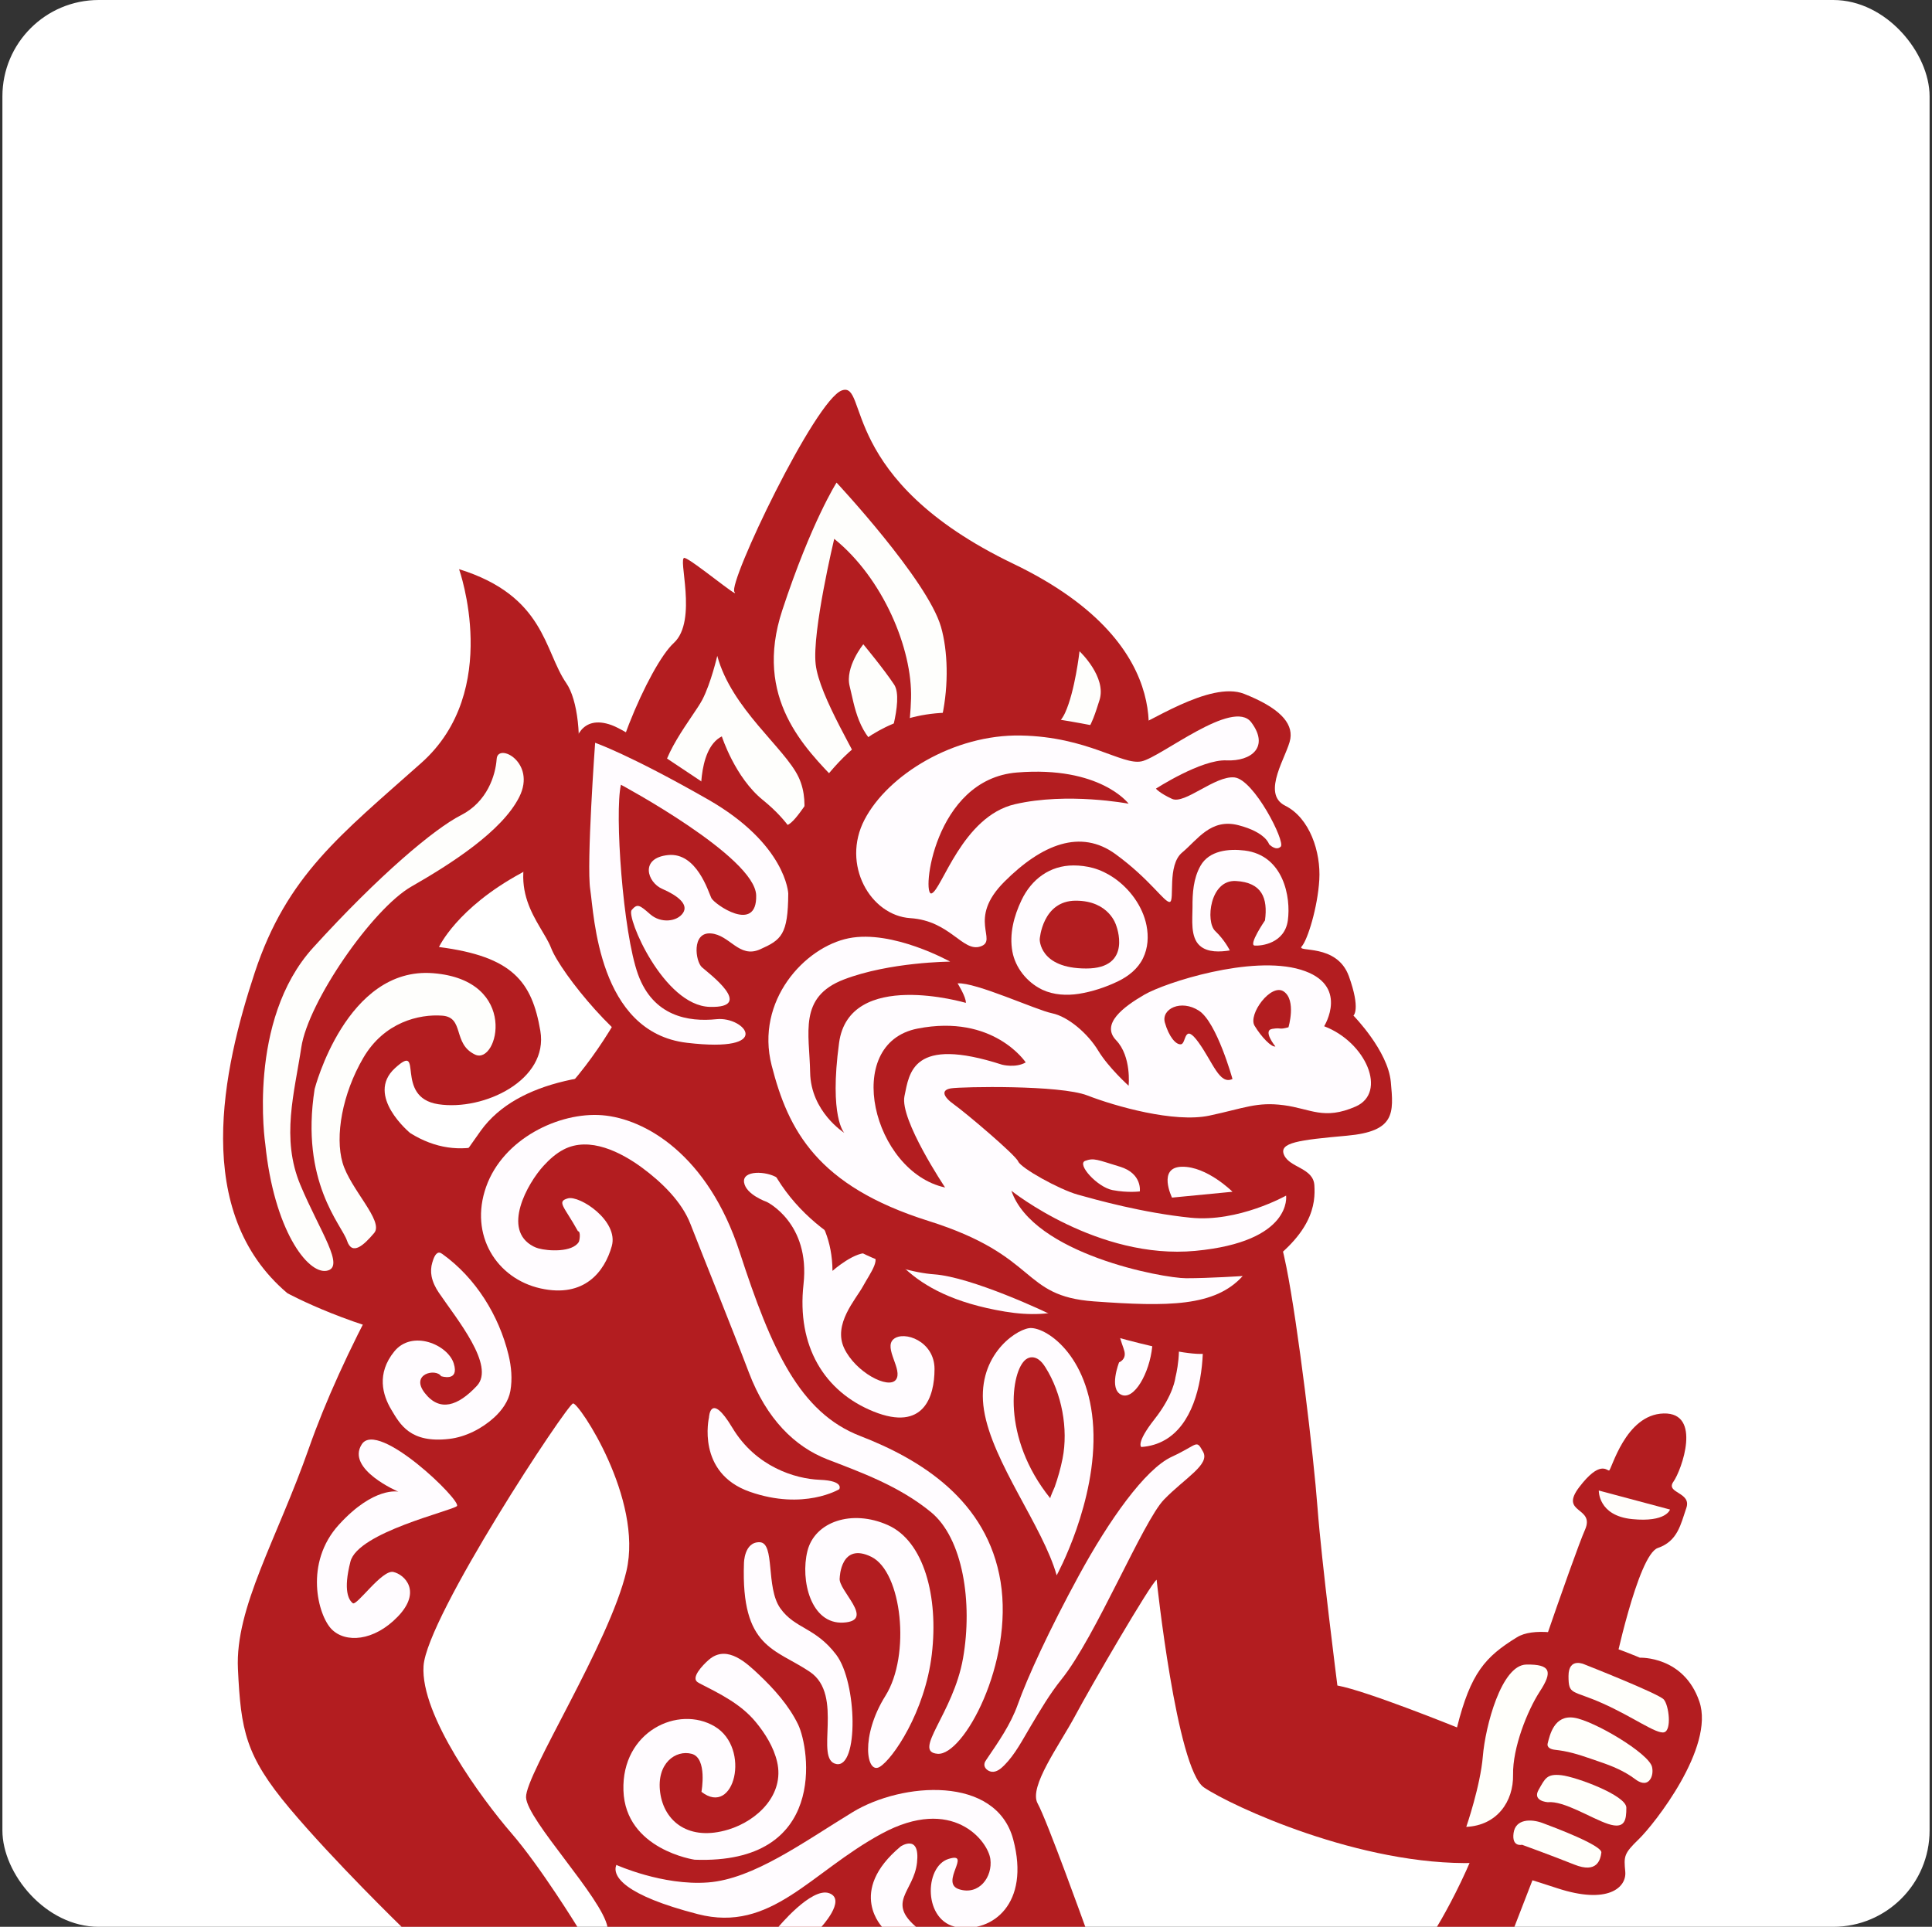 <svg width="401" height="400" viewBox="0 0 401 400" fill="none" xmlns="http://www.w3.org/2000/svg">
<rect x="0" y="0" width="401" height="400" fill="#333333" stroke="none"/>
<g clip-path="url(#clip0_291_3339)">
<rect x="0.5" width="400" height="400" rx="20" fill="white"/>
<path d="M237.33 157.846C237.33 157.846 246.85 134.58 210.329 117.038C173.807 99.495 180.304 79.107 174.748 81.044C169.192 82.982 151.036 121.057 152.435 122.866C153.834 124.675 143.694 116.234 142.11 115.824C140.526 115.414 144.925 128.84 139.843 133.487C134.761 138.133 124.887 160.95 125.78 171.474C126.672 181.997 138.653 188.839 132.325 203.125C125.997 217.412 106.112 248.324 85.141 235.219C85.141 235.219 75.725 227.477 81.973 221.753C88.221 216.029 81.603 227.831 91.011 229.238C100.419 230.653 113.903 224.221 112.15 213.995C110.405 203.769 106.377 198.559 91.116 196.597C91.116 196.597 94.806 188.501 108.194 181.242C121.574 173.982 122.193 148.553 117.546 141.832C112.898 135.111 113.139 123.718 95.281 118.155C95.281 118.155 104.286 143.391 87.457 158.369C70.636 173.347 59.555 181.724 52.882 201.879C46.208 222.043 39.759 251.612 59.636 268.455C59.636 268.455 114.547 298.563 147.908 262.86C181.269 227.156 184.059 227.711 184.059 227.711C184.059 227.711 175.118 217.886 181.985 207.346C188.852 196.798 198.75 205.521 195.735 210.747C192.719 215.973 191.377 217.637 185.29 215.016C185.29 215.016 188.217 221.617 195.566 220.009C202.915 218.401 202.819 200.127 194.577 194.37C194.577 194.37 193.596 167.856 227.126 162.091C227.118 162.116 230.214 162.381 237.33 157.846Z" fill="#B31D20"/>
<path d="M180.208 174.73C180.208 174.73 180.457 169.319 173.807 162.341C167.15 155.362 156.343 144.999 162.365 126.693C168.388 108.387 173.631 100.187 173.631 100.187C173.631 100.187 192.47 120.358 195.301 130.11C198.131 139.862 196.249 158.49 185.917 164.206C185.917 164.206 188.788 155.394 189.093 145.023C189.399 134.652 183.231 119.988 173.148 111.86C173.148 111.86 168.525 131.163 169.297 137.892C170.06 144.621 177.973 156.962 180.811 163.45C183.641 169.93 180.208 174.73 180.208 174.73Z" fill="#FEFEFC"/>
<path d="M183.778 156.174C183.778 156.174 187.718 145.353 185.587 142.121C183.449 138.889 179.187 133.752 179.187 133.752C179.187 133.752 175.343 138.463 176.357 142.467C177.37 146.478 178.077 152.894 183.778 156.174Z" fill="#FEFEFC"/>
<path d="M187.412 182.182C187.412 182.182 184.904 172.069 198.469 163.876C212.041 155.692 218.981 152.5 221.055 148.006C223.13 143.512 224.062 135.199 224.062 135.199C224.062 135.199 229.771 140.553 228.195 145.385C226.619 150.217 225.333 156.038 213.666 161.07C201.998 166.095 189.27 182.56 187.412 182.182Z" fill="#FEFEFC"/>
<path d="M145.552 167.285C145.552 167.285 144.434 155.579 149.822 152.87C149.822 152.87 152.539 161.384 158.329 166.071C164.118 170.758 165.533 174.617 165.533 174.617C165.533 174.617 168.637 167.398 165.742 161.312C162.848 155.226 151.848 147.146 148.873 136.156C148.873 136.156 147.562 141.84 145.761 145.281C143.96 148.722 136.112 157.919 137.6 163.281C139.087 168.644 143.847 178.774 150.183 180.542C156.52 182.311 155.498 174.963 155.498 174.963C155.498 174.963 149.677 175.703 145.552 167.285Z" fill="#FEFEFC"/>
<path d="M55.06 237.487C55.06 237.487 51.209 211.889 64.991 196.726C78.773 181.563 90.207 172.012 95.667 169.239C101.126 166.465 102.847 160.982 103.088 157.541C103.33 154.1 111.362 158.264 107.792 165.42C104.222 172.575 93.552 179.368 85.398 184.039C77.245 188.71 63.946 208.013 62.538 217.428C61.123 226.834 58.285 236.265 62.337 245.968C66.398 255.672 71.769 263.093 67.797 263.808C63.825 264.524 56.862 255.27 55.06 237.487Z" fill="#FEFEFC"/>
<path d="M103.611 248.823C103.611 248.823 104.254 245.912 107.277 247.794C110.301 249.675 120.456 277.99 95.875 272.99C95.875 272.99 85.044 271.542 89.418 258.663C93.793 245.784 103.2 255.158 99.647 258.51C96.084 261.863 95.562 266.011 99.864 265.883C104.149 265.762 110.59 262.233 103.611 248.823Z" fill="#FEFEFC"/>
<path d="M116.348 249.233C116.348 249.233 128.32 252.432 138.122 247.078C147.924 241.724 151.816 238.958 154.349 239.424C156.873 239.882 149.91 245.382 148.262 247.625C146.613 249.868 133.547 260.432 116.348 249.233Z" fill="#FEFEFC"/>
<path d="M65.304 226.078C65.304 226.078 71.858 200.601 89.893 202.032C107.921 203.463 103.353 221.174 98.609 218.931C93.865 216.688 96.478 211.173 91.758 210.843C87.038 210.506 79.754 212.154 75.395 219.623C71.037 227.091 69.501 235.871 71.102 241.378C72.702 246.885 79.746 253.51 77.663 255.962C75.58 258.414 73.096 260.817 72.018 257.545C70.933 254.281 62.273 245.422 65.304 226.078Z" fill="#FEFEFC"/>
<path d="M158.626 206.1C158.626 206.1 150.312 194.322 159.575 184.184C168.838 174.046 178.72 186.845 177.996 193.285C177.273 199.725 171.049 202.9 168.203 200.392C165.364 197.884 170.711 195.938 170.928 194.274C171.146 192.61 165.613 187.207 163.073 191.878C160.532 196.549 163.153 203.93 166.627 206.309C170.1 208.689 178.278 213.312 176.324 222.147C174.37 230.983 168.259 238.862 159.486 236.409C150.722 233.957 145.632 226.738 149.757 219.518C153.882 212.291 161.585 214.542 161.585 214.542C161.585 214.542 164.086 212.315 158.626 206.1Z" fill="#FEFEFC"/>
<path d="M161.039 220.571C161.24 220.7 161.425 220.861 161.586 221.03C162.382 221.874 163.371 222.879 164.32 221.616C164.955 220.764 165.14 219.623 165.405 218.618C165.783 217.179 166.298 214.952 168.115 214.799C171.002 214.558 174.065 227.807 164.762 228.723C155.459 229.64 153.875 228.756 153.899 225.902C153.915 224.39 153.891 222.662 154.783 221.367C155.748 219.968 157.79 219.719 159.35 219.952C159.953 220.033 160.54 220.234 161.039 220.571Z" fill="#B31D20"/>
<path d="M296.311 403.137C296.311 403.137 304.681 390.724 309.538 374.532C314.394 358.34 326.809 322.452 328.972 317.588C331.135 312.732 323.537 314.283 327.79 308.712C332.044 303.14 333.459 305.271 333.966 305.271C334.472 305.271 337.303 293.63 345.303 293.429C353.296 293.228 349.05 305.166 347.33 307.594C345.609 310.022 351.165 309.717 350.007 313.061C348.849 316.398 348.238 319.943 344.089 321.358C339.94 322.773 334.979 346.659 334.979 346.659L313.116 403.129H296.311V403.137Z" fill="#B31D20"/>
<path d="M331.843 309.427C331.843 309.427 331.666 314.653 338.758 315.361C345.842 316.068 346.622 313.375 346.622 313.375L331.843 309.427Z" fill="#FFFEFB"/>
<path d="M340.165 381.784C337.029 384.815 337.029 385.321 337.335 388.561C337.64 391.801 333.789 395.443 323.263 392.002C312.738 388.561 306.193 386.744 306.193 386.744C282.44 387.419 255.552 374.902 249.883 371.059C244.214 367.208 240.065 327.942 240.065 327.942C238.754 328.859 226.404 350.108 223.163 356.178C219.923 362.247 213.45 370.954 215.372 374.395C217.293 377.836 225.294 400.098 225.294 400.098H126.102C125.025 394.028 109.369 377.836 109.185 373.117C109 368.39 126.504 341.135 130.018 326.158C133.524 311.18 120.16 291.21 118.946 291.346C117.732 291.483 88.584 335.604 87.909 345.855C87.233 356.113 100.058 373.519 106.129 380.538C112.2 387.548 119.895 400.098 119.895 400.098H83.454C83.454 400.098 69.286 386.334 60.111 375.408C50.937 364.474 49.988 359.216 49.385 346.466C48.774 333.715 57.482 319.549 64.156 300.519C70.838 281.498 84.202 256.398 99.785 234.739C115.376 213.089 169.016 227.255 169.016 227.255C169.016 227.255 195.125 231.773 202.136 228.943C209.156 226.105 229.475 232.649 229.475 232.649C259.025 232.512 264.557 250.867 266.994 263.007C269.422 275.154 272.654 302.143 273.466 313.069C274.279 323.995 277.583 349.907 277.583 349.907C283.59 350.984 302.413 358.605 302.413 358.605C305.252 347.278 308.283 343.933 314.861 339.889C321.446 335.837 340.366 344.134 340.366 344.134C340.366 344.134 349.476 343.732 352.717 353.243C355.957 362.754 343.301 378.745 340.165 381.784Z" fill="#B31D20"/>
<path d="M304.335 379.251C304.335 379.251 307.27 370.753 307.776 364.579C308.283 358.404 311.62 345.654 316.782 345.557C321.944 345.461 322.25 347.077 319.613 351.121C316.983 355.165 313.944 362.858 314.048 368.422C314.153 373.993 310.711 378.954 304.335 379.251Z" fill="#FFFFFB"/>
<path d="M328.932 345.549C328.932 345.549 325.555 343.901 325.555 347.945C325.555 351.989 326.294 350.775 332.639 353.613C338.983 356.443 343.775 360.021 345.391 359.619C347.008 359.217 346.405 354.023 345.327 352.801C344.25 351.579 328.932 345.549 328.932 345.549Z" fill="#FFFFFB"/>
<path d="M324.55 363.51C323.963 363.405 323.368 363.317 322.765 363.253C322.009 363.172 320.996 362.859 321.237 361.902C321.688 360.133 322.596 355.985 326.697 356.588C330.798 357.199 342.232 363.976 342.891 366.806C343.1 367.69 342.988 368.84 342.385 369.556C341.532 370.577 340.31 370.038 339.426 369.371C337.118 367.642 334.674 366.637 331.964 365.721C329.503 364.885 327.123 363.976 324.55 363.51Z" fill="#FFFFFB"/>
<path d="M321.245 374.13C321.245 374.13 317.996 373.929 319.347 371.565C320.698 369.202 321.036 368.189 324.067 368.526C327.107 368.864 337.56 372.707 337.56 375.271C337.56 377.836 337.286 379.79 333.781 378.648C330.283 377.498 324.622 373.792 321.245 374.13Z" fill="#FFFFFB"/>
<path d="M315.906 382.966C315.906 382.966 313.743 383.504 314.153 380.538C314.555 377.571 317.796 377.571 320.16 378.447C322.524 379.324 332.575 383.102 332.374 384.59C332.173 386.077 331.497 388.971 326.769 387.082C322.049 385.193 315.906 382.966 315.906 382.966Z" fill="#FFFFFB"/>
<path d="M158.491 232.521C158.491 232.521 169.628 229.892 176.607 240.415C183.587 250.939 198.872 268.039 212.333 265.515C225.793 262.983 228.929 256.76 228.728 251.976C228.527 247.193 224.378 240.214 227.514 239.603C230.65 238.992 236.013 245.472 235.209 252.756C234.397 260.04 229.942 275.83 208.594 272.284C187.237 268.739 184.407 258.424 180.354 254.171C176.302 249.926 166.283 235.761 158.491 232.521Z" fill="#FFFCFF"/>
<path d="M110.705 258.746C111.026 258.915 111.372 259.051 111.742 259.156C113.8 259.735 118.753 260.008 120.12 257.845C120.313 257.54 120.579 255.594 119.959 255.594C117.129 250.465 115.441 249.452 117.869 248.777C120.297 248.101 128.459 253.432 126.979 258.698C125.492 263.964 121.31 269.495 112.2 267.469C103.09 265.443 97.357 256.406 100.895 246.389C104.433 236.372 116.076 230.808 124.985 231.516C133.894 232.223 146.944 239.716 153.53 259.952C160.107 280.187 165.977 293.244 178.529 298.1C191.081 302.956 204.943 311.461 207.677 328.361C210.411 345.26 199.982 364.491 194.618 364.081C189.255 363.679 197.859 355.784 199.885 344.247C201.911 332.71 199.885 319.348 193.203 313.889C186.521 308.422 178.529 305.593 171.742 302.964C164.956 300.335 159.094 294.562 155.444 284.947C151.801 275.332 146.333 261.873 143.302 254.083C141.477 249.388 137.263 245.368 133.299 242.433C128.917 239.202 122.348 235.825 116.976 238.639C115.392 239.467 114.041 240.681 112.835 241.999C109.482 245.649 104.071 255.297 110.705 258.746Z" fill="#FFFCFF"/>
<path d="M159.158 249.516C159.158 249.516 154.84 248.029 154.438 245.472C154.036 242.908 159.029 243.044 161.385 244.532C163.749 246.019 172.723 251.277 172.787 263.827C172.787 263.827 177.644 259.509 180.482 260.185C183.313 260.86 180.683 264.164 179.131 267.002C177.579 269.832 172.859 274.897 175.215 279.89C177.579 284.882 184.39 288.46 185.942 286.434C187.494 284.408 183.313 279.825 185.467 278C187.63 276.175 193.967 278.402 193.967 284.207C193.967 290.012 191.675 297.191 181.351 293.042C171.026 288.894 165.357 279.383 166.773 266.632C168.204 253.874 159.158 249.516 159.158 249.516Z" fill="#FFFCFF"/>
<path d="M219.319 327.034C219.319 327.034 227.722 311.751 226.91 296.371C226.098 280.991 216.69 275.219 213.546 275.725C210.402 276.232 202.514 281.9 204.235 292.729C205.956 303.558 216.481 316.92 219.319 327.034Z" fill="#FFFCFF"/>
<path d="M218.001 311.052C217.889 310.907 218.838 308.897 218.91 308.688C219.585 306.766 220.148 304.797 220.542 302.803C221.772 296.612 220.373 289.216 216.996 283.87C216.61 283.259 216.176 282.664 215.589 282.246C214.737 281.643 213.772 281.586 212.936 282.205C209.8 284.537 207.781 298.397 218.001 311.052Z" fill="#B31D20"/>
<path d="M232.273 282.816C232.273 282.816 233.793 282.262 233.383 280.541C232.973 278.821 230.85 275.074 233.89 274.214C236.929 273.354 239.711 273.965 239.156 279.528C238.602 285.092 235.361 290.759 232.732 289.545C230.094 288.331 232.273 282.816 232.273 282.816Z" fill="#FFFCFF"/>
<path d="M243.965 285.952C243.965 285.952 245.638 279.745 243.965 274.753C242.293 269.76 237.026 261.118 241.48 257.339C245.935 253.568 245.798 263.521 248.227 268.868C250.655 274.214 251.869 299.314 236.889 300.391C236.889 300.391 235.675 299.651 239.655 294.586C243.635 289.521 243.965 285.952 243.965 285.952Z" fill="#FFFCFF"/>
<path d="M147.153 294.265C147.153 294.265 144.452 305.786 155.652 309.693C166.853 313.608 174.195 309.154 174.195 309.154C174.195 309.154 175.288 307.402 170.158 307.201C165.028 307 156.867 304.499 152.01 296.403C147.386 288.701 147.153 294.265 147.153 294.265Z" fill="#FFFCFF"/>
<path d="M174.291 327.541C174.291 327.541 174.475 320.056 180.852 323.191C187.228 326.327 189.053 343.636 183.787 352.029C178.52 360.431 179.839 368.422 182.573 366.806C185.306 365.19 191.988 355.374 193.404 343.427C194.819 331.48 191.787 319.951 184.293 316.607C176.799 313.262 169.112 315.899 167.592 321.969C166.073 328.039 168.3 337.253 175.079 336.843C181.857 336.433 173.784 330.065 174.291 327.541Z" fill="#FFFCFF"/>
<path d="M204.308 366.34C204.308 366.227 204.324 366.115 204.356 366.002C204.436 365.737 204.589 365.496 204.75 365.271C207.226 361.613 209.759 358.027 211.255 353.822C213.281 348.154 217.736 338.442 223.943 327.042C230.151 315.642 237.653 304.982 243.217 302.417C248.773 299.852 248.211 298.711 249.706 301.372C251.202 304.033 245.943 306.815 241.593 311.309C237.243 315.803 227.425 339.785 220.341 348.596C217.872 351.668 215.87 355.084 213.86 358.461C212.236 361.186 210.684 364.233 208.416 366.493C207.749 367.16 206.832 367.948 205.803 367.803C205.08 367.699 204.308 367.104 204.308 366.34Z" fill="#FFFCFF"/>
<path d="M154.415 324.51C154.415 324.51 154.439 320.056 157.679 320.16C160.92 320.265 158.893 329.502 161.933 333.836C164.972 338.169 169.218 337.767 173.576 343.531C177.926 349.296 178.231 367.111 173.576 366.203C168.92 365.295 175.297 351.933 168.108 347.077C160.92 342.213 153.787 342.213 154.415 324.51Z" fill="#FFFCFF"/>
<path d="M144.468 348.87C143.76 347.615 146.671 344.866 147.515 344.247C151.101 341.626 154.921 345.187 157.462 347.591C160.605 350.55 163.766 354.079 165.655 358.003C168.059 362.995 171.855 387.098 144.178 386.069C144.178 386.069 129.809 383.979 129.399 371.702C128.989 359.426 140.801 353.894 148.359 358.413C155.918 362.931 152.412 377.306 145.593 371.975C145.593 371.975 146.872 364.973 143.567 364.089C140.262 363.204 136.21 366.042 137.022 372.112C137.834 378.182 143.028 382.298 151.19 379.806C157.22 377.965 162.873 372.538 161.297 365.753C160.589 362.706 158.82 359.852 156.842 357.464C153.755 353.726 149.405 351.611 145.183 349.448C144.918 349.304 144.62 349.143 144.468 348.87Z" fill="#FFFCFF"/>
<path d="M127.92 387.146C127.92 387.146 137.536 391.496 146.944 390.788C156.36 390.081 166.66 382.491 176.944 376.212C187.229 369.933 206.76 368.518 210.306 381.88C213.852 395.242 205.956 401.207 198.767 400.098C191.579 398.988 191.78 387.516 196.845 385.916C201.903 384.316 194.924 390.893 199.073 392.203C203.222 393.522 206.06 389.638 205.554 385.916C205.047 382.194 197.762 372.675 182.983 380.666C168.204 388.658 160.107 401.312 144.829 397.364C129.544 393.425 127.011 389.478 127.92 387.146Z" fill="#FFFCFF"/>
<path d="M183.28 400.235C183.28 400.235 175.625 392.75 186.955 383.303C186.955 383.303 190.999 380.602 190.332 386.68C189.657 392.75 183.867 394.832 190.404 400.235" fill="#FFFCFF"/>
<path d="M161.386 400.235C161.386 400.235 168.405 391.672 172.112 393.023C175.827 394.374 170.287 400.235 170.287 400.235H161.386Z" fill="#FFFCFF"/>
<path d="M91.085 260.04C90.297 260.137 89.927 261.471 89.734 262.074C89.445 263.007 89.397 264.012 89.581 264.968C89.823 266.182 90.385 267.324 91.077 268.345C94.719 273.74 102.889 283.524 98.973 287.704C95.057 291.885 91.278 293.171 88.174 289.192C85.07 285.212 90.466 283.998 91.551 285.686C91.551 285.686 95.395 286.965 94.181 283.058C92.967 279.142 85.545 275.975 81.83 280.565C78.115 285.156 79.402 289.602 81.219 292.641C83.036 295.68 85.135 299.659 93.232 298.711C96.633 298.317 100.034 296.58 102.567 294.265C104.143 292.826 105.55 290.896 105.928 288.766C106.371 286.281 106.137 283.717 105.55 281.281C103.564 273.072 98.732 265.29 91.833 260.338C91.616 260.185 91.374 260.024 91.109 260.04C91.109 260.04 91.093 260.04 91.085 260.04Z" fill="#FFFCFF"/>
<path d="M82.682 309.669C82.682 309.669 71.755 305.014 75.092 299.828C78.429 294.643 95.942 311.646 94.832 312.659C93.722 313.672 74.288 318.11 72.736 324.18C71.184 330.25 72.398 332.139 73.21 332.815C74.022 333.49 79.281 325.796 81.645 326.335C84.009 326.873 87.579 330.379 82.586 335.58C77.592 340.782 71.658 341.111 68.82 338.209C65.981 335.307 63.087 324.445 70.372 316.486C77.649 308.519 82.682 309.669 82.682 309.669Z" fill="#FFFCFF"/>
<path d="M214.865 257.226C200.19 258.127 195.028 253.713 188.652 247.048C182.275 240.392 175.224 233.695 175.224 233.695C175.224 233.695 175.232 233.695 175.256 233.687C175.931 233.59 188.499 231.886 197.682 237.955C207.13 244.202 213.53 237.955 213.53 237.955C213.337 239.684 213.297 241.493 213.45 243.358C213.45 243.358 216.489 241.115 219.118 239.941C221.748 238.76 229.539 256.326 214.865 257.226Z" fill="#FFFCFF"/>
<path d="M259.992 264.537C259.992 264.537 262.693 265.348 259.453 270.743C256.212 276.138 255.674 280.19 250.278 281.002C244.883 281.814 222.61 275.197 219.779 273.718C216.949 272.23 201.559 265.083 193.872 264.545C186.177 264.006 168.905 258.338 160.543 243.36C152.172 228.382 144.349 222.449 136.79 220.15C129.232 217.859 116.415 202.069 114.388 196.803C112.362 191.537 104.128 184.663 111.823 171.438C119.518 158.213 119.108 158.076 119.108 155.922C119.108 153.759 120.596 148.228 126.932 150.527C133.268 152.826 159.047 173.062 163.365 171.309C167.683 169.557 174.164 148.774 196.156 147.962C218.155 147.15 230.836 152.416 234.349 151.468C237.855 150.527 251.082 141.209 258.239 144.047C265.395 146.877 268.362 149.98 267.823 153.357C267.285 156.734 261.616 164.693 266.746 167.257C271.876 169.822 274.168 176.905 273.83 182.637C273.492 188.369 271.402 195.115 270.187 196.465C268.973 197.816 277.472 195.726 279.973 202.672C282.466 209.618 280.914 210.832 280.914 210.832C280.914 210.832 288.07 218.116 288.673 224.596C289.276 231.076 289.614 234.854 279.595 235.763C269.576 236.671 265.323 237.178 266.537 239.815C267.751 242.452 272.608 242.444 272.809 246.086C273.018 249.728 272.776 256.473 259.992 264.537Z" fill="#B31D20"/>
<path d="M263.401 175.249C263.401 175.249 264.816 176.768 265.829 175.755C266.843 174.742 260.265 161.79 256.213 161.389C252.168 160.987 245.888 167.056 243.259 165.842C240.63 164.628 239.922 163.72 239.922 163.72C239.922 163.72 249.338 157.618 254.564 157.851C259.791 158.084 263.506 155.021 259.71 149.956C255.915 144.899 240.983 157.192 236.939 158.052C232.894 158.912 225.786 152.955 211.892 152.69C197.989 152.416 184.296 160.85 179.439 170.16C174.582 179.47 180.653 190.066 188.951 190.604C197.249 191.143 199.814 197.76 203.529 196.473C207.244 195.195 200.626 190.878 208.458 183.047C216.282 175.225 224.315 172.049 231.535 177.315C238.756 182.581 241.723 187.437 242.801 187.236C243.878 187.035 242.189 179.614 245.366 176.977C248.534 174.348 251.3 169.822 257.041 171.309C262.758 172.789 263.401 175.249 263.401 175.249Z" fill="#FFFCFF"/>
<path d="M234.253 166.847C234.253 166.847 228.383 158.953 211.071 160.368C193.767 161.782 191.234 186.175 193.357 185.467C195.48 184.76 199.733 169.476 210.661 166.952C221.596 164.42 234.253 166.847 234.253 166.847Z" fill="#B31D20"/>
<path d="M262.557 191.071C262.557 191.071 259.051 196.2 260.418 196.296C261.785 196.401 266.642 195.854 267.301 191.071C267.96 186.279 266.441 177.58 258.344 176.567C255.071 176.157 250.97 176.543 249.169 179.743C247.681 182.38 247.496 185.395 247.513 188.353C247.521 190.805 247.014 194.536 249.04 196.329C250.681 197.784 253.246 197.615 255.256 197.309C255.256 197.309 254.243 195.187 252.216 193.266C250.19 191.344 251.107 182.589 256.518 182.894C261.93 183.192 263.184 186.448 262.557 191.071Z" fill="#FFFCFF"/>
<path d="M237.968 192.124C237.18 188.128 234.462 184.47 231.165 182.219C229.855 181.327 228.407 180.619 226.88 180.193C225.553 179.831 224.186 179.662 222.811 179.662C217.906 179.662 214.095 182.525 212.028 186.858C210.452 190.154 209.455 193.9 210.131 197.558C210.742 200.879 213.122 203.853 216.137 205.357C216.226 205.397 216.306 205.445 216.394 205.486C218.726 206.563 221.404 206.7 223.913 206.314C226.679 205.879 229.565 204.923 232.082 203.701C234.213 202.672 236.207 201.088 237.244 198.917C238.282 196.787 238.418 194.415 237.968 192.124Z" fill="#FFFCFF"/>
<path d="M231.655 192.084C231.655 192.084 230.24 186.979 223.285 186.979C216.338 186.979 215.799 194.986 215.799 194.986C215.799 194.986 215.662 201.056 225.448 201.056C235.234 201.056 231.655 192.084 231.655 192.084Z" fill="#B31D20"/>
<path d="M197.209 199.633C197.209 199.633 185.269 192.952 176.159 194.777C167.048 196.602 156.724 207.729 160.165 221.187C163.607 234.645 169.581 246.182 192.723 253.466C215.864 260.75 211.683 269.047 227.065 270.164C242.447 271.274 252.168 271.274 257.934 264.898C257.934 264.898 251.002 265.356 246.194 265.356C241.386 265.356 214.433 260.348 209.922 247.195C209.922 247.195 227.877 261.586 248.116 259.673C268.355 257.759 266.939 248.2 266.939 248.2C266.939 248.2 257.017 253.804 247.103 252.791C237.18 251.778 227.531 249.076 223.688 247.999C219.844 246.922 211.948 242.532 211.337 241.117C210.726 239.702 200.337 230.931 198.046 229.307C195.754 227.691 195.215 226.268 197.434 225.93C199.662 225.593 219.973 225.191 225.706 227.418C231.439 229.645 243.725 233.15 251.01 231.598C258.295 230.047 260.861 228.696 266.465 229.436C272.069 230.175 274.763 232.603 281.381 229.709C287.99 226.807 283.544 216.347 274.835 213.043C274.835 213.043 280.231 204.408 269.979 201.305C259.727 198.202 241.844 203.982 237.526 206.491C233.208 208.999 228.416 212.569 231.656 215.945C234.897 219.322 234.253 225.392 234.253 225.392C234.253 225.392 230.104 221.677 227.941 218.108C225.778 214.53 221.67 211.025 218.357 210.35C215.044 209.674 202.5 203.87 198.753 204.143C198.753 204.143 200.538 206.973 200.474 208.195C200.474 208.195 176.247 201.04 174.156 216.492C172.066 231.944 175.234 235.176 175.234 235.176C175.234 235.176 168.287 230.794 168.15 222.626C168.013 214.466 165.657 206.973 175.169 203.331C184.682 199.689 197.209 199.633 197.209 199.633Z" fill="#FFFCFF"/>
<path d="M212.896 220.552C212.896 220.552 206.214 210.43 190.43 213.533C174.638 216.636 181.199 243.296 196.163 246.52C196.163 246.52 186.715 232.418 187.728 227.562C188.742 222.706 189.345 215.013 207.967 221.018C207.967 221.026 210.806 221.766 212.896 220.552Z" fill="#B31D20"/>
<path d="M255.81 223.993C255.81 223.993 252.57 212.255 248.863 209.827C245.148 207.399 240.967 209.425 241.779 212.295C242.591 215.157 244.071 216.982 245.156 216.781C246.242 216.58 245.727 212.191 248.75 216.379C251.774 220.568 253.109 225.271 255.81 223.993Z" fill="#B31D20"/>
<path d="M267.43 213.26C267.43 213.26 269.094 207.656 266.465 205.839C263.835 204.014 258.979 210.591 260.394 212.938C261.809 215.286 263.9 217.44 264.712 217.239C264.712 217.239 262.026 213.935 264.045 213.597C266.063 213.26 265.291 213.839 267.43 213.26Z" fill="#B31D20"/>
<path d="M255.811 247.404C255.811 247.404 250.544 242.138 245.349 242.21C240.155 242.283 243.259 248.618 243.259 248.618L255.811 247.404Z" fill="#FFFCFF"/>
<path d="M236.577 247.332C236.577 247.332 237.116 243.617 232.46 242.202C227.804 240.787 227.065 240.313 225.239 240.988C223.414 241.664 227.756 246.455 230.916 247.058C234.084 247.669 236.577 247.332 236.577 247.332Z" fill="#FFFCFF"/>
<path d="M163.607 185.483C163.607 185.483 163.205 175.249 146.906 165.939C130.607 156.629 123.523 154.201 123.523 154.201C123.523 154.201 121.698 179.397 122.51 184.663C123.322 189.929 124.126 214.289 142.548 216.476C160.969 218.663 154.593 210.969 148.723 211.58C142.853 212.191 135.568 210.969 132.424 202.27C129.28 193.571 127.544 168.697 128.878 162.908C128.878 162.908 156.748 177.854 156.949 185.877C157.15 193.909 148.241 187.702 147.638 186.416C147.026 185.137 144.598 176.905 138.664 177.508C132.73 178.119 134.346 183.176 137.45 184.526C140.554 185.877 142.982 187.694 141.768 189.519C140.554 191.344 137.176 191.746 134.949 189.792C132.722 187.839 132.288 187.533 131.106 188.916C129.916 190.299 137.715 208.75 147.3 209.023C156.884 209.296 147.026 202.005 145.684 200.791C144.333 199.577 143.521 193.507 147.509 193.772C151.489 194.045 153.379 199.038 157.769 197.076C162.151 195.115 163.566 194.069 163.607 185.483Z" fill="#FFFCFF"/>
</g>
<defs>
<clipPath id="clip0_291_3339">
<rect x="0.5" width="400" height="400" rx="20" fill="white"/>
</clipPath>
</defs>
</svg>
